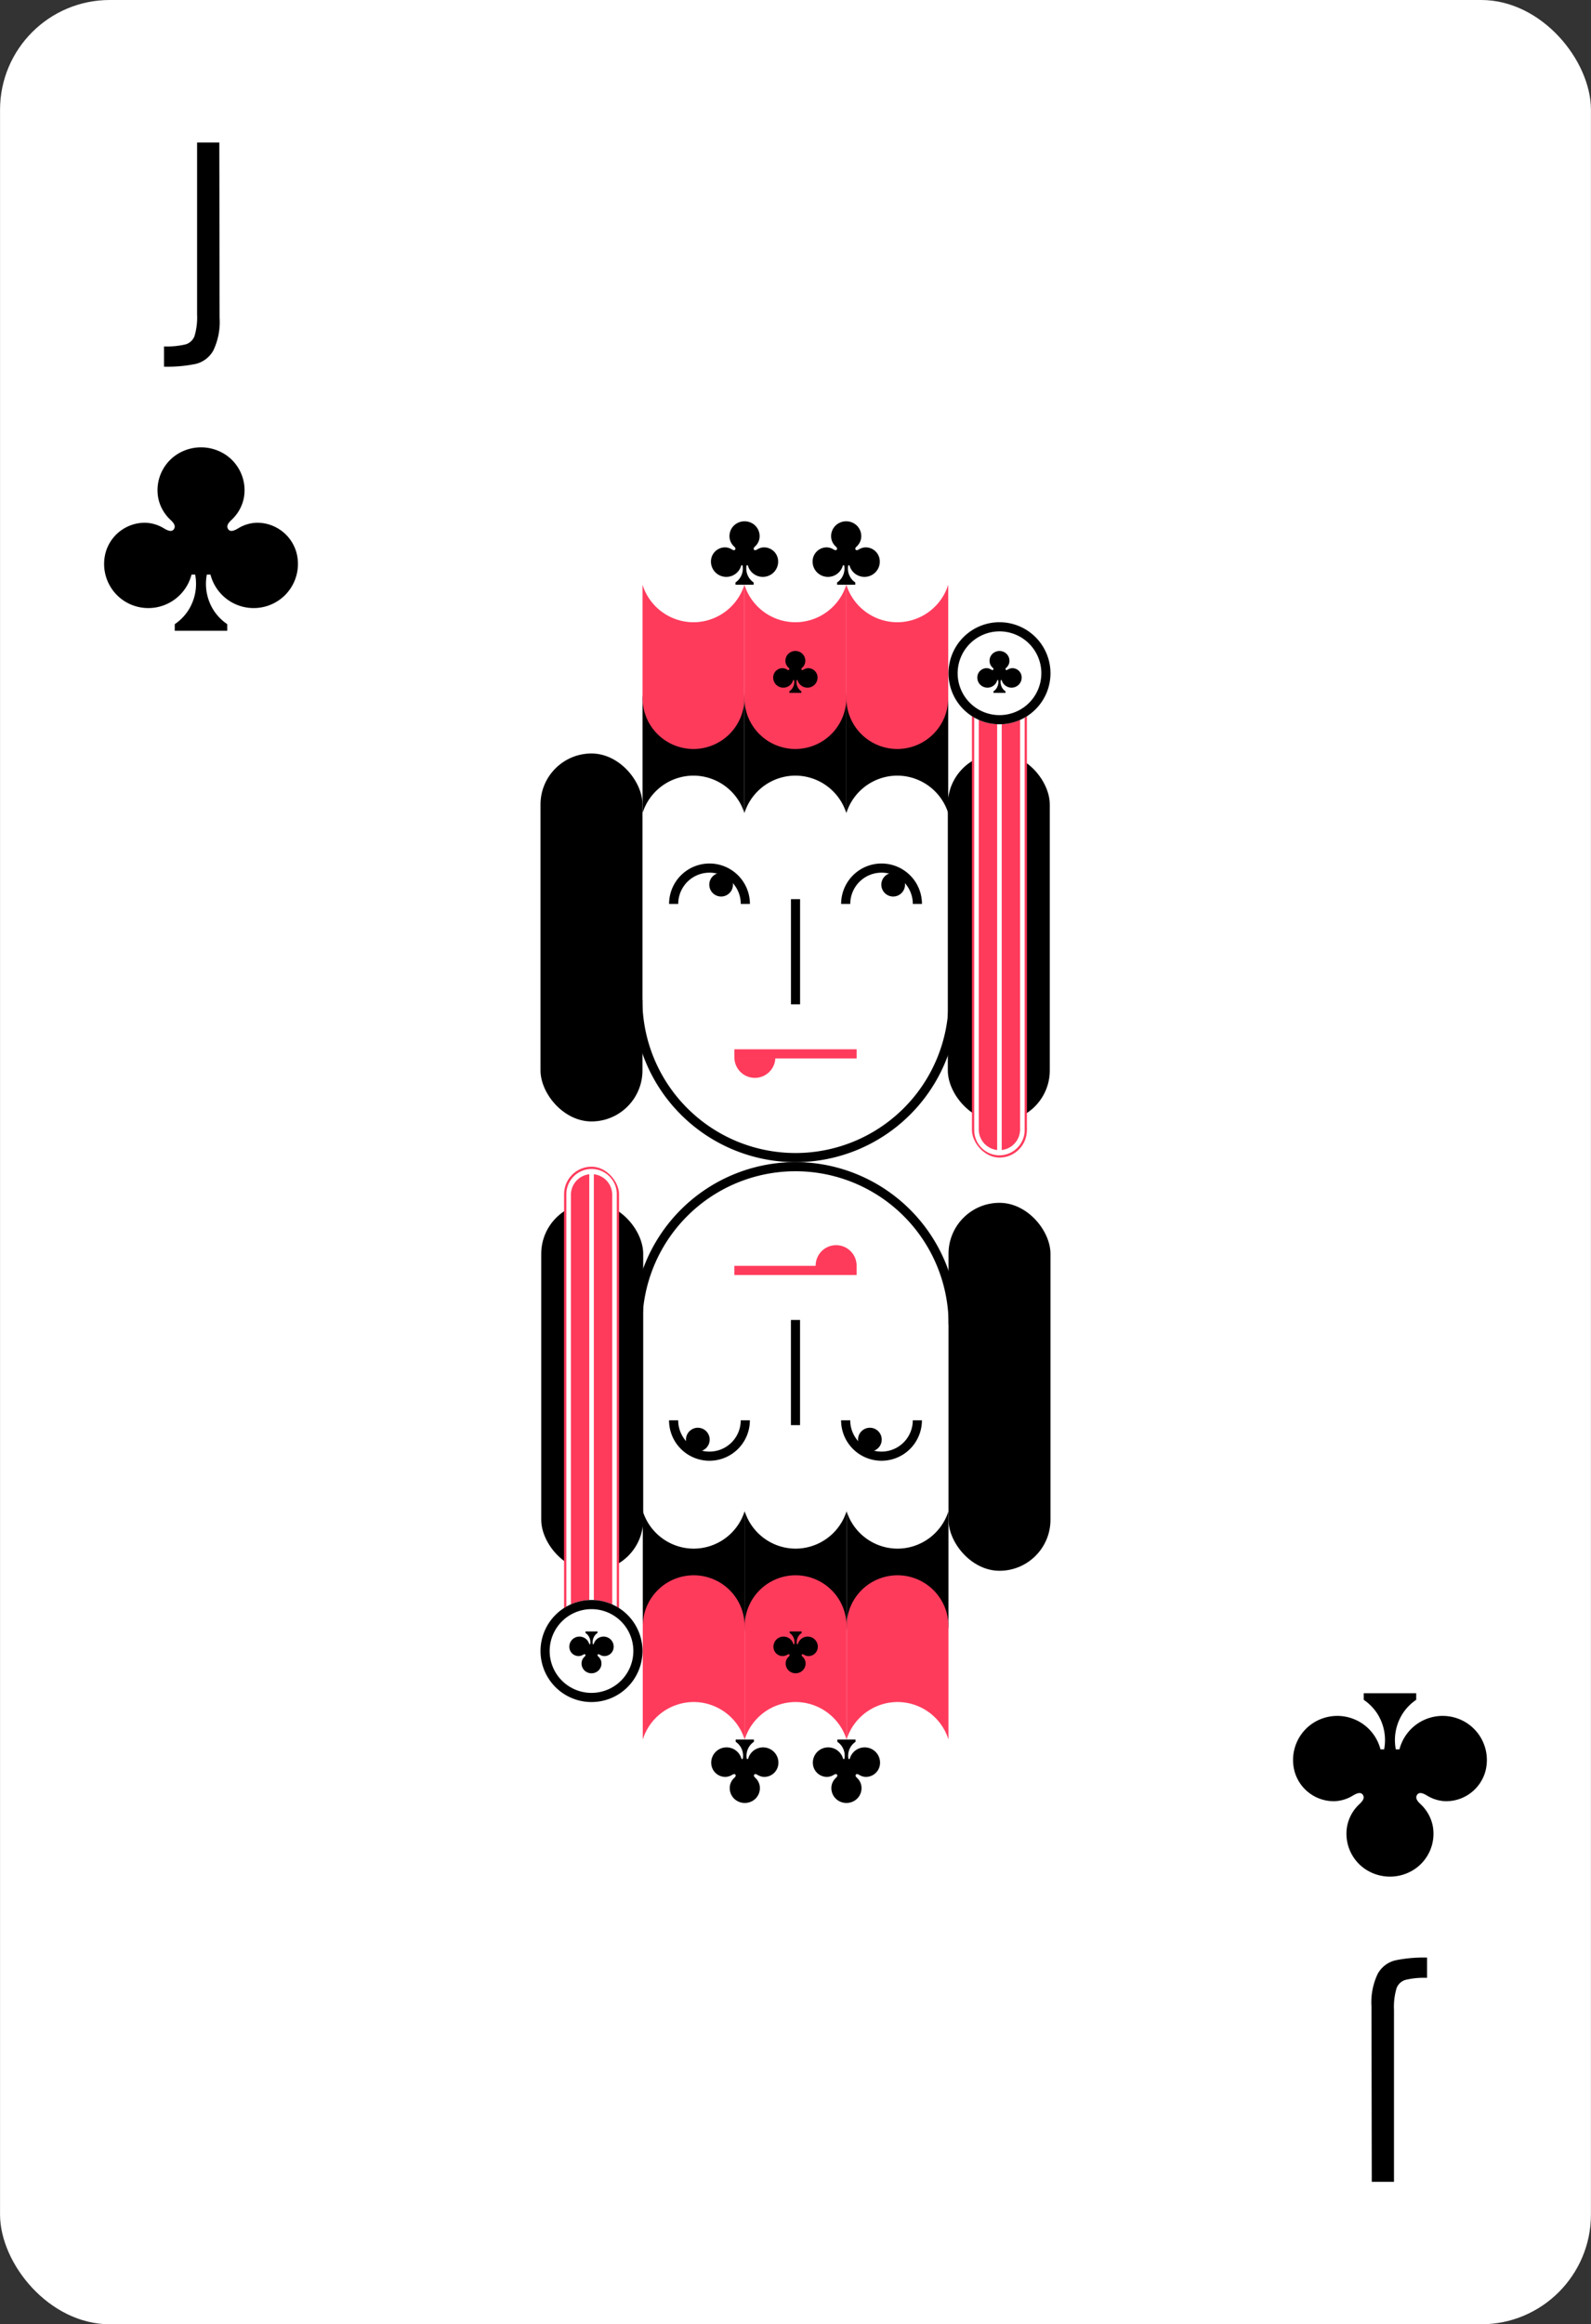 <svg xmlns="http://www.w3.org/2000/svg" viewBox="0 0 87 127"><rect x="0" y="0" width="87" height="127" fill="#333333" stroke="none"/><defs><style>.cls-1{fill:#fff;}.cls-2{fill:#ff3b5c;}</style></defs><title>card-clubs-j</title><g id="artwork"><rect class="cls-1" x="0.002" width="86.995" height="127" rx="6"/><path d="M8.968,18.929a4.375,4.375,0,0,0,1.185-.113.741.741,0,0,0,.487-.465,3.562,3.562,0,0,0,.137-1.17V7.785h1.216L12.008,17.357a3.617,3.617,0,0,1-.344,1.796,1.51,1.51,0,0,1-.952.73,7.659,7.659,0,0,1-1.744.152Z"/><path d="M16.214,30.206a2.227,2.227,0,0,0-2.196-1.642,2.068,2.068,0,0,0-.966.288c-.156.093-.45.275-.585.046-.122-.208.101-.401.234-.529a2.216,2.216,0,0,0,.638-1.189,2.331,2.331,0,0,0-1.048-2.362,2.434,2.434,0,0,0-2.596,0,2.331,2.331,0,0,0-1.048,2.362,2.216,2.216,0,0,0,.638,1.189c.133.128.356.322.234.529-.135.229-.429.047-.585-.046a2.068,2.068,0,0,0-.966-.288,2.227,2.227,0,0,0-2.196,1.642A2.409,2.409,0,0,0,6.9,32.904,2.44,2.44,0,0,0,10.473,31.397h.199a2.689,2.689,0,0,1-.398,1.989,2.648,2.648,0,0,1-.718.719v.36h2.87v-.36a2.648,2.648,0,0,1-.718-.719,2.689,2.689,0,0,1-.398-1.989h.199a2.44,2.44,0,0,0,3.573,1.507A2.409,2.409,0,0,0,16.214,30.206Z"/><path d="M78.036,108.071a4.384,4.384,0,0,0-1.185.112.742.742,0,0,0-.487.466,3.562,3.562,0,0,0-.137,1.17v9.396H75.012l-.016-9.572a3.621,3.621,0,0,1,.344-1.797,1.508,1.508,0,0,1,.952-.729,7.593,7.593,0,0,1,1.744-.153Z"/><path d="M70.786,96.777a2.227,2.227,0,0,0,2.196,1.642,2.068,2.068,0,0,0,.966-.288c.156-.093.45-.275.585-.046.122.208-.101.401-.234.529a2.216,2.216,0,0,0-.638,1.189,2.331,2.331,0,0,0,1.048,2.362,2.434,2.434,0,0,0,2.596,0,2.331,2.331,0,0,0,1.048-2.362,2.216,2.216,0,0,0-.638-1.189c-.133-.128-.356-.322-.234-.529.135-.229.429-.047.585.046a2.068,2.068,0,0,0,.966.288,2.227,2.227,0,0,0,2.196-1.642,2.409,2.409,0,0,0-1.13-2.697,2.44,2.44,0,0,0-3.573,1.507h-.199a2.689,2.689,0,0,1,.398-1.989,2.648,2.648,0,0,1,.718-.719v-.36h-2.87V92.879a2.649,2.649,0,0,1,.718.719,2.689,2.689,0,0,1,.398,1.989h-.199a2.44,2.44,0,0,0-3.573-1.507A2.409,2.409,0,0,0,70.786,96.777Z"/><rect x="43.251" y="49.13" width="0.5" height="5.746"/><path d="M43.501,63.502a8.884,8.884,0,0,1-8.874-8.874h.5a8.374,8.374,0,0,0,16.748,0h.5A8.884,8.884,0,0,1,43.501,63.502Z"/><path d="M50.415,49.393h-.5a1.71,1.71,0,0,0-3.42,0h-.5a2.21,2.21,0,0,1,4.42,0Z"/><circle cx="48.841" cy="48.339" r="0.648"/><path d="M41.007,49.393h-.5a1.71,1.71,0,0,0-3.42,0h-.5a2.21,2.21,0,0,1,4.42,0Z"/><circle cx="39.433" cy="48.339" r="0.648"/><rect class="cls-2" x="40.159" y="57.333" width="6.684" height="0.5"/><path class="cls-2" d="M40.159,57.809a1.12,1.12,0,0,0,2.239,0Z"/><path d="M37.921,42.381A2.928,2.928,0,0,0,35.135,44.428V38.242a2.786,2.786,0,0,1,2.786-2.786h0A2.786,2.786,0,0,1,40.706,38.242v6.186A2.929,2.929,0,0,0,37.921,42.381Z"/><path d="M43.493,42.381A2.929,2.929,0,0,0,40.707,44.428V38.242a2.786,2.786,0,0,1,2.786-2.786h0A2.786,2.786,0,0,1,46.279,38.242v6.186A2.928,2.928,0,0,0,43.493,42.381Z"/><path d="M49.066,42.381A2.929,2.929,0,0,0,46.28,44.428V38.242a2.786,2.786,0,0,1,2.786-2.786h0A2.786,2.786,0,0,1,51.851,38.242v6.186A2.929,2.929,0,0,0,49.066,42.381Z"/><path class="cls-2" d="M37.921,34a2.928,2.928,0,0,1-2.786-2.047v6.186a2.786,2.786,0,0,0,2.786,2.786h0a2.786,2.786,0,0,0,2.786-2.786v-6.186A2.929,2.929,0,0,1,37.921,34Z"/><path class="cls-2" d="M43.493,34a2.929,2.929,0,0,1-2.786-2.047v6.186a2.786,2.786,0,0,0,2.786,2.786h0a2.786,2.786,0,0,0,2.786-2.786v-6.186A2.928,2.928,0,0,1,43.493,34Z"/><path class="cls-2" d="M49.066,34a2.929,2.929,0,0,1-2.786-2.047v6.186a2.786,2.786,0,0,0,2.786,2.786h0a2.786,2.786,0,0,0,2.786-2.786v-6.186A2.929,2.929,0,0,1,49.066,34Z"/><path d="M44.688,36.885a.509.509,0,0,0-.503-.375.474.474,0,0,0-.221.066c-.036.021-.103.063-.134.011-.028-.047.023-.092.054-.121a.506.506,0,0,0,.146-.271.532.532,0,0,0-.24-.539.558.558,0,0,0-.594,0,.532.532,0,0,0-.24.539.506.506,0,0,0,.146.271c.031.029.081.073.054.121-.031.052-.098.011-.134-.011a.474.474,0,0,0-.221-.066.509.509,0,0,0-.503.375.55.55,0,0,0,.258.616.559.559,0,0,0,.818-.344h.045a.613.613,0,0,1-.091.454.605.605,0,0,1-.164.164v.082h.657v-.082a.605.605,0,0,1-.164-.164.613.613,0,0,1-.091-.454h.045a.559.559,0,0,0,.818.344A.55.55,0,0,0,44.688,36.885Z"/><path d="M48.082,30.477a.772.772,0,0,0-.761-.568.718.718,0,0,0-.335.1c-.054.032-.156.095-.203.016-.042-.072.035-.139.081-.183a.766.766,0,0,0,.221-.411.806.806,0,0,0-.363-.817.845.845,0,0,0-.9,0,.806.806,0,0,0-.363.817.766.766,0,0,0,.221.411c.046.044.123.111.081.183-.047.079-.149.016-.203-.016a.718.718,0,0,0-.335-.1.772.772,0,0,0-.761.568.833.833,0,0,0,.392.933.846.846,0,0,0,1.239-.521h.069a.929.929,0,0,1-.138.688.917.917,0,0,1-.249.249v.124h.995V31.826a.917.917,0,0,1-.249-.249.929.929,0,0,1-.138-.688h.069a.846.846,0,0,0,1.239.521A.833.833,0,0,0,48.082,30.477Z"/><path d="M42.524,30.477a.772.772,0,0,0-.761-.568.718.718,0,0,0-.335.1c-.054.032-.156.095-.203.016-.042-.072.035-.139.081-.183a.766.766,0,0,0,.221-.411.806.806,0,0,0-.363-.817.845.845,0,0,0-.9,0,.806.806,0,0,0-.363.817.766.766,0,0,0,.221.411c.046.044.123.111.081.183-.047.079-.149.016-.203-.016a.718.718,0,0,0-.335-.1.772.772,0,0,0-.761.568.833.833,0,0,0,.392.933.846.846,0,0,0,1.239-.521h.069a.929.929,0,0,1-.138.688.917.917,0,0,1-.249.249v.124h.995V31.826a.917.917,0,0,1-.249-.249.929.929,0,0,1-.138-.688h.069a.846.846,0,0,0,1.239.521A.833.833,0,0,0,42.524,30.477Z"/><rect x="51.829" y="41.171" width="5.576" height="20.106" rx="2.788"/><rect x="29.556" y="41.171" width="5.576" height="20.106" rx="2.788"/><rect class="cls-2" x="53.149" y="37.653" width="3.007" height="25.599" rx="1.504" transform="translate(109.304 100.905) rotate(180)"/><rect class="cls-1" x="54.527" y="37.997" width="0.25" height="24.982"/><path class="cls-1" d="M54.652,63.127a1.38,1.38,0,0,1-1.379-1.378v-22.592a1.379,1.379,0,1,1,2.757,0v22.592A1.38,1.38,0,0,1,54.652,63.127Zm0-25.099a1.13,1.13,0,0,0-1.129,1.129v22.592a1.129,1.129,0,0,0,2.257,0v-22.592A1.13,1.13,0,0,0,54.652,38.028Z"/><circle class="cls-1" cx="54.656" cy="36.787" r="2.788"/><path d="M54.655,34.499a2.288,2.288,0,1,1-2.288,2.288,2.291,2.291,0,0,1,2.288-2.288m0-.5a2.788,2.788,0,1,0,2.788,2.788,2.788,2.788,0,0,0-2.788-2.788Z"/><path d="M55.85,36.885a.509.509,0,0,0-.503-.375.474.474,0,0,0-.221.066c-.036.021-.103.063-.134.011-.028-.047.023-.092.054-.121a.506.506,0,0,0,.146-.271.532.532,0,0,0-.24-.539.558.558,0,0,0-.594,0,.532.532,0,0,0-.24.539.505.505,0,0,0,.146.271c.03.029.081.073.054.121-.031.052-.098.011-.134-.011a.474.474,0,0,0-.221-.066.509.509,0,0,0-.503.375.55.55,0,0,0,.258.616.559.559,0,0,0,.818-.344h.045a.613.613,0,0,1-.091.454.605.605,0,0,1-.164.164v.082h.657v-.082a.605.605,0,0,1-.164-.164.613.613,0,0,1-.091-.454h.045a.559.559,0,0,0,.818.344A.55.55,0,0,0,55.85,36.885Z"/><rect x="43.249" y="72.124" width="0.5" height="5.746"/><path d="M43.499,63.498a8.884,8.884,0,0,1,8.874,8.874h-.5a8.374,8.374,0,0,0-16.748,0h-.5A8.884,8.884,0,0,1,43.499,63.498Z"/><path d="M36.585,77.607h.5a1.71,1.71,0,0,0,3.42,0h.5a2.21,2.21,0,0,1-4.42,0Z"/><circle cx="38.159" cy="78.661" r="0.648"/><path d="M45.993,77.607h.5a1.71,1.71,0,0,0,3.42,0h.5a2.21,2.21,0,0,1-4.42,0Z"/><circle cx="47.567" cy="78.661" r="0.648"/><rect class="cls-2" x="40.157" y="69.167" width="6.684" height="0.5"/><path class="cls-2" d="M46.841,69.191a1.12,1.12,0,1,0-2.239,0Z"/><path d="M49.079,84.619A2.928,2.928,0,0,0,51.865,82.572v6.186a2.786,2.786,0,0,1-2.786,2.786h-0A2.786,2.786,0,0,1,46.294,88.758V82.572A2.929,2.929,0,0,0,49.079,84.619Z"/><path d="M43.507,84.619A2.929,2.929,0,0,0,46.293,82.572v6.186a2.786,2.786,0,0,1-2.786,2.786h-0A2.786,2.786,0,0,1,40.721,88.758V82.572A2.928,2.928,0,0,0,43.507,84.619Z"/><path d="M37.934,84.619A2.929,2.929,0,0,0,40.72,82.572v6.186a2.786,2.786,0,0,1-2.786,2.786h-0A2.786,2.786,0,0,1,35.149,88.758V82.572A2.929,2.929,0,0,0,37.934,84.619Z"/><path class="cls-2" d="M49.079,93a2.928,2.928,0,0,1,2.786,2.047v-6.186a2.786,2.786,0,0,0-2.786-2.786h-0a2.786,2.786,0,0,0-2.786,2.786v6.186A2.929,2.929,0,0,1,49.079,93Z"/><path class="cls-2" d="M43.507,93a2.929,2.929,0,0,1,2.786,2.047v-6.186a2.786,2.786,0,0,0-2.786-2.786h-0a2.786,2.786,0,0,0-2.786,2.786v6.186A2.928,2.928,0,0,1,43.507,93Z"/><path class="cls-2" d="M37.934,93a2.929,2.929,0,0,1,2.786,2.047v-6.186a2.786,2.786,0,0,0-2.786-2.786h-0a2.786,2.786,0,0,0-2.786,2.786v6.186A2.929,2.929,0,0,1,37.934,93Z"/><path d="M42.312,90.115a.509.509,0,0,0,.503.375.474.474,0,0,0,.221-.066c.036-.021.103-.063.134-.011.028.047-.023.092-.054.121a.506.506,0,0,0-.146.271.532.532,0,0,0,.24.539.558.558,0,0,0,.594,0,.532.532,0,0,0,.24-.539.506.506,0,0,0-.146-.271c-.031-.029-.081-.073-.054-.121.031-.052.098-.011.134.011a.474.474,0,0,0,.221.066.509.509,0,0,0,.503-.375.55.55,0,0,0-.258-.616.559.559,0,0,0-.818.344h-.045a.613.613,0,0,1,.091-.454.605.605,0,0,1,.164-.164v-.082h-.657v.082a.605.605,0,0,1,.164.164.613.613,0,0,1,.091.454H43.388a.559.559,0,0,0-.818-.344A.55.55,0,0,0,42.312,90.115Z"/><path d="M38.918,96.523a.772.772,0,0,0,.761.568.718.718,0,0,0,.335-.1c.054-.032.156-.095.203-.016.042.072-.035.139-.081.183a.766.766,0,0,0-.221.411.806.806,0,0,0,.363.817.845.845,0,0,0,.9,0,.806.806,0,0,0,.363-.817.766.766,0,0,0-.221-.411c-.046-.044-.123-.111-.081-.183.047-.079.149-.016.203.016a.718.718,0,0,0,.335.1.772.772,0,0,0,.761-.568.833.833,0,0,0-.392-.933.846.846,0,0,0-1.239.521h-.069a.929.929,0,0,1,.138-.688.917.917,0,0,1,.249-.249v-.124h-.995V95.174a.917.917,0,0,1,.249.249.929.929,0,0,1,.138.688h-.069a.846.846,0,0,0-1.239-.521A.833.833,0,0,0,38.918,96.523Z"/><path d="M44.476,96.523a.772.772,0,0,0,.761.568.718.718,0,0,0,.335-.1c.054-.032.156-.095.203-.016.042.072-.035.139-.081.183a.766.766,0,0,0-.221.411.806.806,0,0,0,.363.817.845.845,0,0,0,.9,0,.806.806,0,0,0,.363-.817.766.766,0,0,0-.221-.411c-.046-.044-.123-.111-.081-.183.047-.079.149-.016.203.016a.718.718,0,0,0,.335.1.772.772,0,0,0,.761-.568.833.833,0,0,0-.392-.933.846.846,0,0,0-1.239.521h-.069a.929.929,0,0,1,.138-.688.917.917,0,0,1,.249-.249v-.124h-.995V95.174a.917.917,0,0,1,.249.249.929.929,0,0,1,.138.688h-.069a.846.846,0,0,0-1.239-.521A.833.833,0,0,0,44.476,96.523Z"/><rect x="29.595" y="65.723" width="5.576" height="20.106" rx="2.788" transform="translate(64.767 151.552) rotate(-180)"/><rect x="51.868" y="65.723" width="5.576" height="20.106" rx="2.788" transform="translate(109.311 151.552) rotate(-180)"/><rect class="cls-2" x="30.844" y="63.748" width="3.007" height="25.599" rx="1.504"/><rect class="cls-1" x="32.223" y="64.021" width="0.25" height="24.982"/><path class="cls-1" d="M32.348,63.873a1.38,1.38,0,0,1,1.379,1.378v22.592a1.379,1.379,0,1,1-2.757,0V65.251A1.38,1.38,0,0,1,32.348,63.873Zm0,25.099a1.13,1.13,0,0,0,1.129-1.129V65.251a1.129,1.129,0,0,0-2.257,0v22.592A1.13,1.13,0,0,0,32.348,88.972Z"/><circle class="cls-1" cx="32.344" cy="90.213" r="2.788"/><path d="M32.345,92.501a2.288,2.288,0,1,1,2.288-2.288,2.291,2.291,0,0,1-2.288,2.288m0,.5a2.788,2.788,0,1,0-2.788-2.788,2.788,2.788,0,0,0,2.788,2.788Z"/><path d="M31.15,90.115a.509.509,0,0,0,.503.375.474.474,0,0,0,.221-.066c.036-.021.103-.063.134-.011.028.047-.023.092-.054.121a.506.506,0,0,0-.146.271.532.532,0,0,0,.24.539.558.558,0,0,0,.594,0,.532.532,0,0,0,.24-.539.505.505,0,0,0-.146-.271c-.03-.029-.081-.073-.054-.121.031-.052.098-.011.134.011a.474.474,0,0,0,.221.066.509.509,0,0,0,.503-.375.55.55,0,0,0-.258-.616.559.559,0,0,0-.818.344h-.045a.613.613,0,0,1,.091-.454.605.605,0,0,1,.164-.164v-.082H32.016v.082a.605.605,0,0,1,.164.164.613.613,0,0,1,.091.454h-.045a.559.559,0,0,0-.818-.344A.55.55,0,0,0,31.15,90.115Z"/></g></svg>